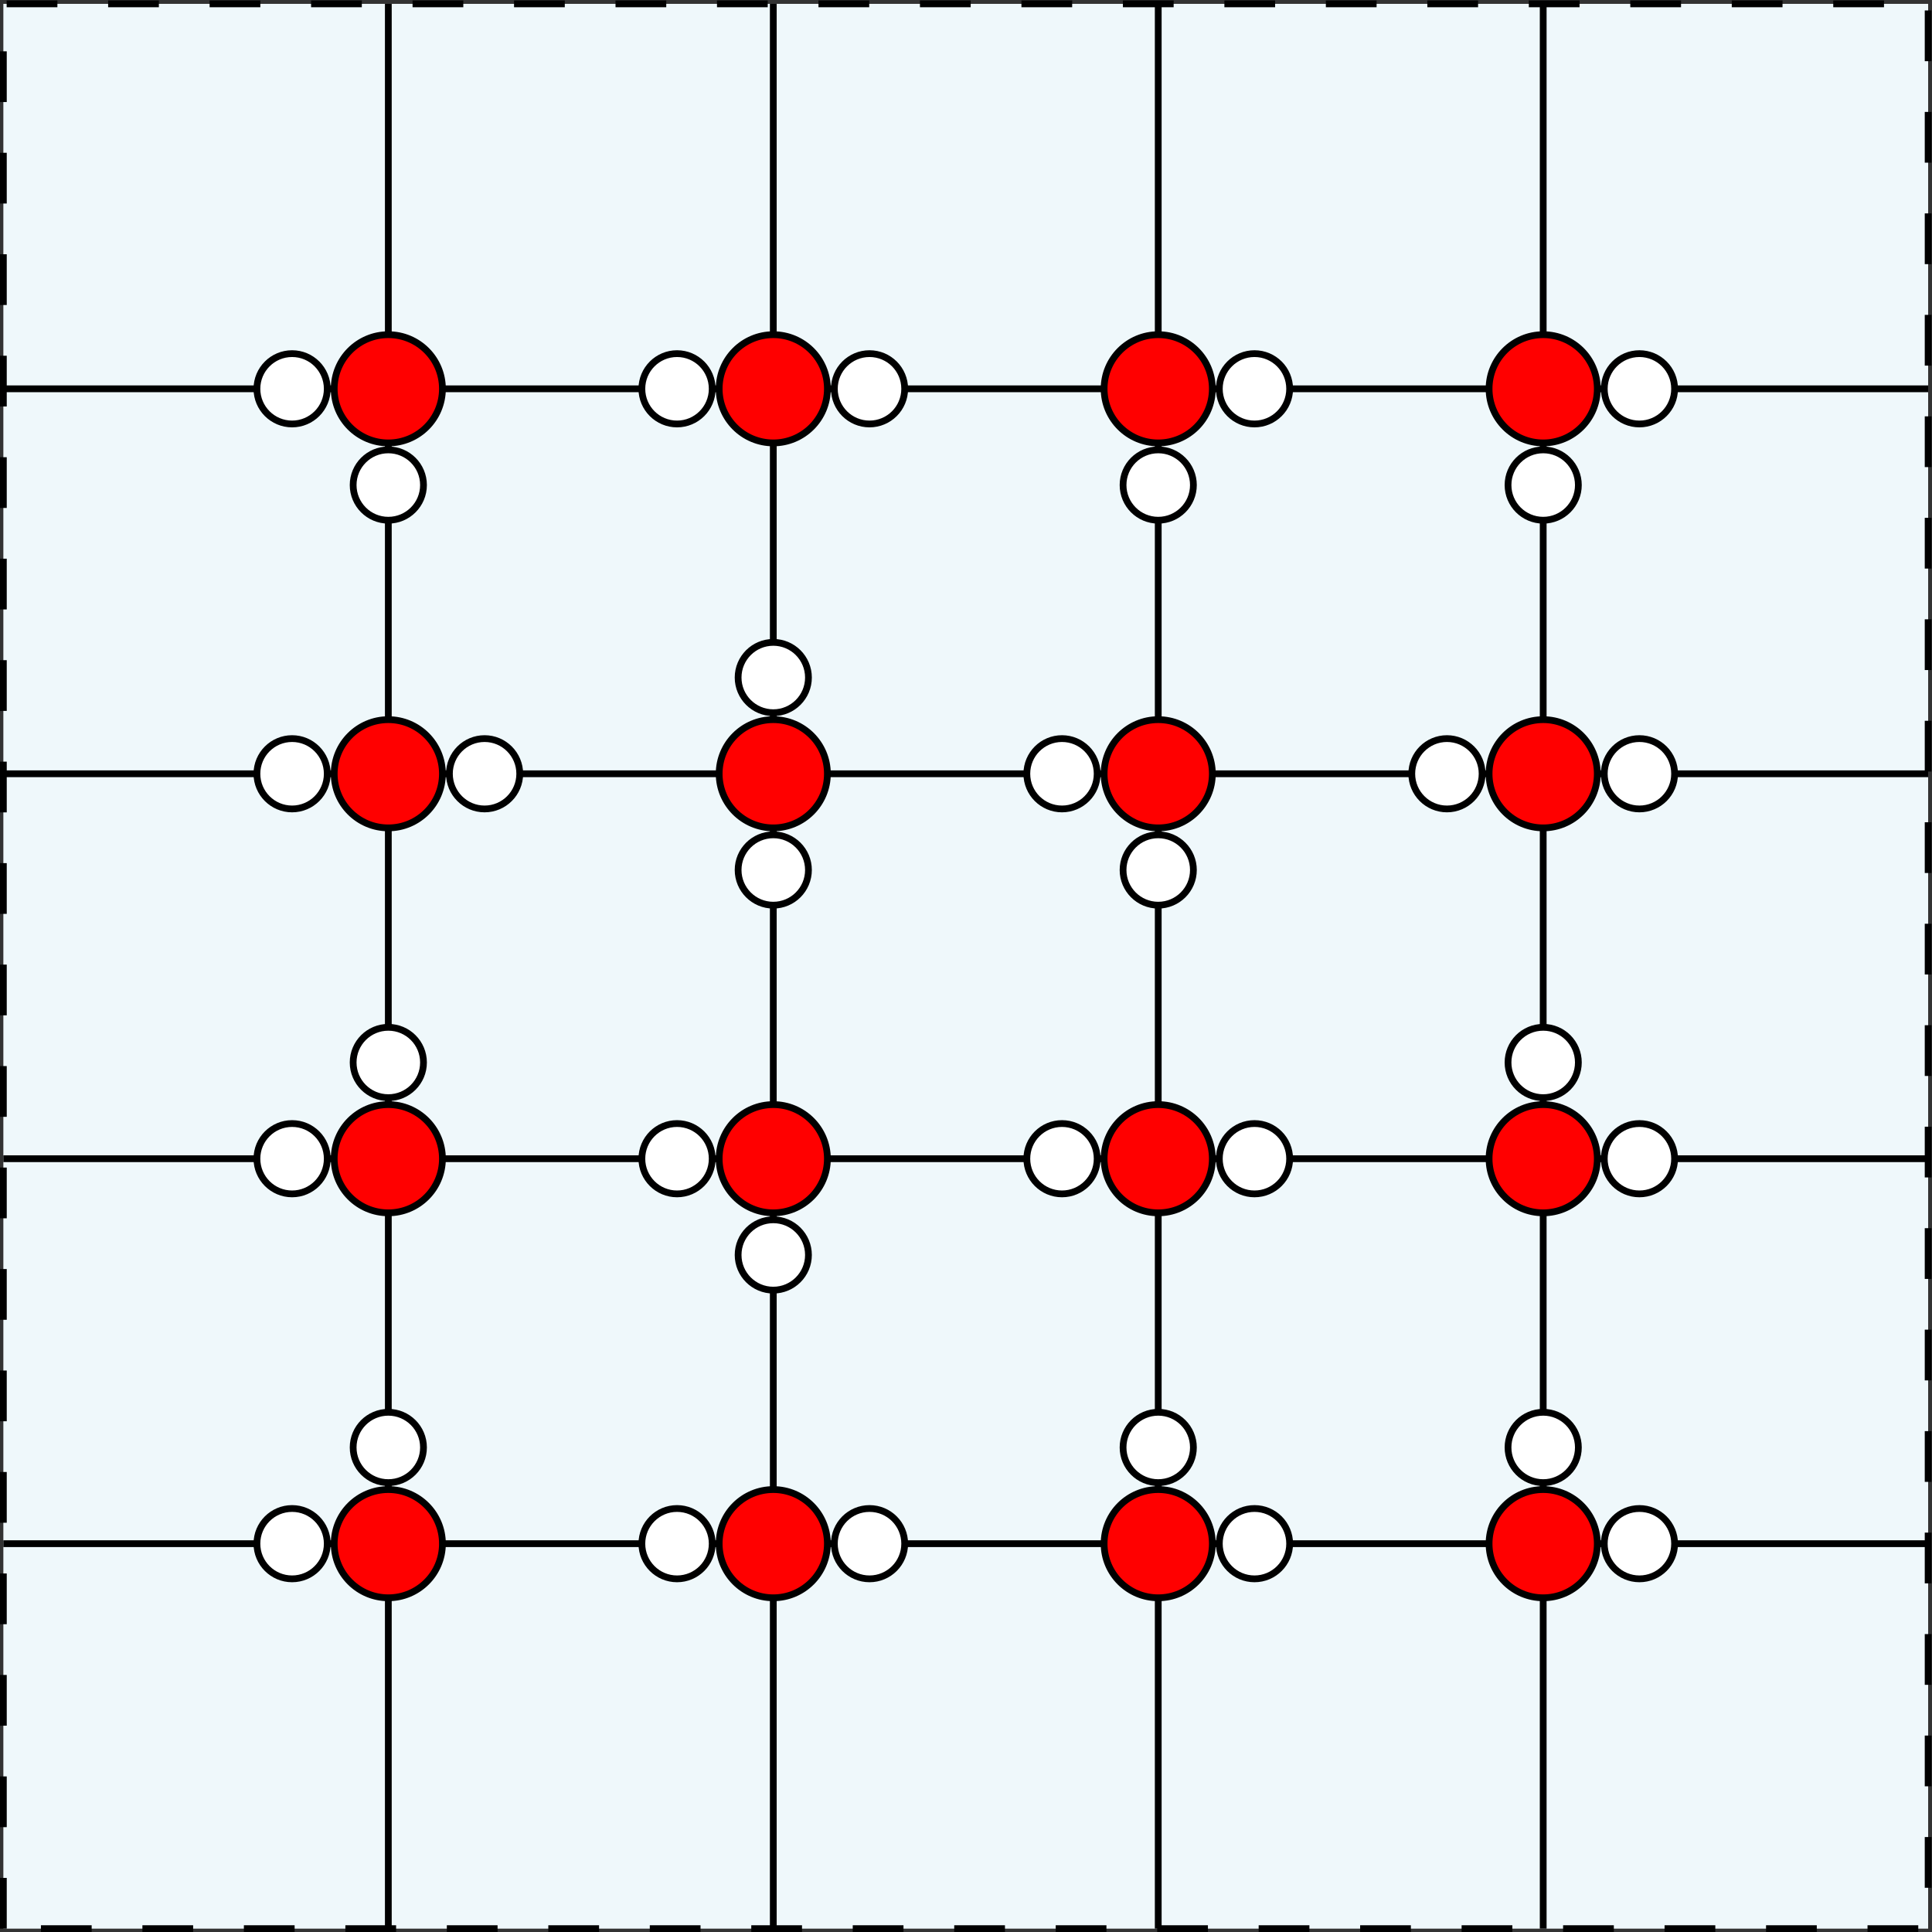 <?xml version="1.0" encoding="UTF-8" standalone="no"?>
<svg
   xmlns:dc="http://purl.org/dc/elements/1.1/"
   xmlns:cc="http://creativecommons.org/ns#"
   xmlns:rdf="http://www.w3.org/1999/02/22-rdf-syntax-ns#"
   xmlns:svg="http://www.w3.org/2000/svg"
   xmlns="http://www.w3.org/2000/svg"
   xmlns:sodipodi="http://sodipodi.sourceforge.net/DTD/sodipodi-0.dtd"
   xmlns:inkscape="http://www.inkscape.org/namespaces/inkscape"
   version="1.1"
   id="svg62"
   xml:space="preserve"
   width="151.713"
   height="151.713"
   viewBox="0 0 151.713 151.713"
   sodipodi:docname="Standalone(5).svg"
   inkscape:version="1.0.1 (1.0.1+r74)"><rect x="0" y="0" width="151.713" height="151.713" fill="#333333" stroke="none"/><defs
     id="defs66" /><sodipodi:namedview
     pagecolor="#ffffff"
     bordercolor="#666666"
     borderopacity="1"
     objecttolerance="10"
     gridtolerance="10"
     guidetolerance="10"
     inkscape:pageopacity="0"
     inkscape:pageshadow="2"
     inkscape:window-width="1294"
     inkscape:window-height="704"
     id="namedview64"
     showgrid="false"
     inkscape:zoom="3.4341082"
     inkscape:cx="75.856667"
     inkscape:cy="75.856667"
     inkscape:window-x="72"
     inkscape:window-y="27"
     inkscape:window-maximized="1"
     inkscape:current-layer="g70" /><g
     id="g70"
     inkscape:groupmode="layer"
     inkscape:label="Standalone Square ice"
     transform="matrix(1.333,0,0,-1.333,0,151.713)"><g
       id="g72"
       transform="translate(22.876,22.876)"><g
         id="g74"><g
           id="g76"><g
             id="g78"><path
               d="M -22.678,-22.678 V 90.71 H 90.71 V -22.678 Z"
               style="fill:#eff8fb;fill-opacity:1;fill-rule:nonzero;stroke:none"
               id="path80" /></g><g
             id="g82"><path
               d="M -22.678,-22.678 V 90.71 H 90.71 V -22.678 Z"
               style="fill:none;stroke:#000000;stroke-width:0.399;stroke-linecap:butt;stroke-linejoin:miter;stroke-miterlimit:10;stroke-dasharray:2.989, 2.989;stroke-dashoffset:0;stroke-opacity:1"
               id="path84" /></g><path
             d="M -22.678,0 H 90.71"
             style="fill:none;stroke:#000000;stroke-width:0.399;stroke-linecap:butt;stroke-linejoin:miter;stroke-miterlimit:10;stroke-dasharray:none;stroke-opacity:1"
             id="path86" /><path
             d="M -22.678,22.678 H 90.71"
             style="fill:none;stroke:#000000;stroke-width:0.399;stroke-linecap:butt;stroke-linejoin:miter;stroke-miterlimit:10;stroke-dasharray:none;stroke-opacity:1"
             id="path88" /><path
             d="M -22.678,45.355 H 90.71"
             style="fill:none;stroke:#000000;stroke-width:0.399;stroke-linecap:butt;stroke-linejoin:miter;stroke-miterlimit:10;stroke-dasharray:none;stroke-opacity:1"
             id="path90" /><path
             d="M -22.678,68.033 H 90.71"
             style="fill:none;stroke:#000000;stroke-width:0.399;stroke-linecap:butt;stroke-linejoin:miter;stroke-miterlimit:10;stroke-dasharray:none;stroke-opacity:1"
             id="path92" /><path
             d="M 0,-22.678 V 90.71"
             style="fill:none;stroke:#000000;stroke-width:0.399;stroke-linecap:butt;stroke-linejoin:miter;stroke-miterlimit:10;stroke-dasharray:none;stroke-opacity:1"
             id="path94" /><path
             d="M 22.678,-22.678 V 90.71"
             style="fill:none;stroke:#000000;stroke-width:0.399;stroke-linecap:butt;stroke-linejoin:miter;stroke-miterlimit:10;stroke-dasharray:none;stroke-opacity:1"
             id="path96" /><path
             d="M 45.355,-22.678 V 90.71"
             style="fill:none;stroke:#000000;stroke-width:0.399;stroke-linecap:butt;stroke-linejoin:miter;stroke-miterlimit:10;stroke-dasharray:none;stroke-opacity:1"
             id="path98" /><path
             d="M 68.033,-22.678 V 90.71"
             style="fill:none;stroke:#000000;stroke-width:0.399;stroke-linecap:butt;stroke-linejoin:miter;stroke-miterlimit:10;stroke-dasharray:none;stroke-opacity:1"
             id="path100" /><g
             id="g102"><path
               d="M 3.188,0 C 3.188,1.761 1.761,3.188 0,3.188 -1.761,3.188 -3.188,1.761 -3.188,0 c 0,-1.761 1.427,-3.188 3.188,-3.188 1.761,0 3.188,1.427 3.188,3.188 z"
               style="fill:#ff0000;fill-opacity:1;fill-rule:nonzero;stroke:#000000;stroke-width:0.399;stroke-linecap:butt;stroke-linejoin:miter;stroke-miterlimit:10;stroke-dasharray:none;stroke-opacity:1"
               id="path104" /></g><g
             id="g106"><path
               d="m 25.866,0 c 0,1.761 -1.427,3.188 -3.188,3.188 -1.761,0 -3.188,-1.427 -3.188,-3.188 0,-1.761 1.427,-3.188 3.188,-3.188 1.761,0 3.188,1.427 3.188,3.188 z"
               style="fill:#ff0000;fill-opacity:1;fill-rule:nonzero;stroke:#000000;stroke-width:0.399;stroke-linecap:butt;stroke-linejoin:miter;stroke-miterlimit:10;stroke-dasharray:none;stroke-opacity:1"
               id="path108" /></g><g
             id="g110"><path
               d="m 48.543,0 c 0,1.761 -1.427,3.188 -3.188,3.188 -1.761,0 -3.188,-1.427 -3.188,-3.188 0,-1.761 1.427,-3.188 3.188,-3.188 1.761,0 3.188,1.427 3.188,3.188 z"
               style="fill:#ff0000;fill-opacity:1;fill-rule:nonzero;stroke:#000000;stroke-width:0.399;stroke-linecap:butt;stroke-linejoin:miter;stroke-miterlimit:10;stroke-dasharray:none;stroke-opacity:1"
               id="path112" /></g><g
             id="g114"><path
               d="m 71.221,0 c 0,1.761 -1.427,3.188 -3.188,3.188 -1.761,0 -3.188,-1.427 -3.188,-3.188 0,-1.761 1.427,-3.188 3.188,-3.188 1.761,0 3.188,1.427 3.188,3.188 z"
               style="fill:#ff0000;fill-opacity:1;fill-rule:nonzero;stroke:#000000;stroke-width:0.399;stroke-linecap:butt;stroke-linejoin:miter;stroke-miterlimit:10;stroke-dasharray:none;stroke-opacity:1"
               id="path116" /></g><g
             id="g118"><path
               d="m 3.188,22.678 c 0,1.761 -1.427,3.188 -3.188,3.188 -1.761,0 -3.188,-1.427 -3.188,-3.188 0,-1.761 1.427,-3.188 3.188,-3.188 1.761,0 3.188,1.427 3.188,3.188 z"
               style="fill:#ff0000;fill-opacity:1;fill-rule:nonzero;stroke:#000000;stroke-width:0.399;stroke-linecap:butt;stroke-linejoin:miter;stroke-miterlimit:10;stroke-dasharray:none;stroke-opacity:1"
               id="path120" /></g><g
             id="g122"><path
               d="m 25.866,22.678 c 0,1.761 -1.427,3.188 -3.188,3.188 -1.761,0 -3.188,-1.427 -3.188,-3.188 0,-1.761 1.427,-3.188 3.188,-3.188 1.761,0 3.188,1.427 3.188,3.188 z"
               style="fill:#ff0000;fill-opacity:1;fill-rule:nonzero;stroke:#000000;stroke-width:0.399;stroke-linecap:butt;stroke-linejoin:miter;stroke-miterlimit:10;stroke-dasharray:none;stroke-opacity:1"
               id="path124" /></g><g
             id="g126"><path
               d="m 48.543,22.678 c 0,1.761 -1.427,3.188 -3.188,3.188 -1.761,0 -3.188,-1.427 -3.188,-3.188 0,-1.761 1.427,-3.188 3.188,-3.188 1.761,0 3.188,1.427 3.188,3.188 z"
               style="fill:#ff0000;fill-opacity:1;fill-rule:nonzero;stroke:#000000;stroke-width:0.399;stroke-linecap:butt;stroke-linejoin:miter;stroke-miterlimit:10;stroke-dasharray:none;stroke-opacity:1"
               id="path128" /></g><g
             id="g130"><path
               d="m 71.221,22.678 c 0,1.761 -1.427,3.188 -3.188,3.188 -1.761,0 -3.188,-1.427 -3.188,-3.188 0,-1.761 1.427,-3.188 3.188,-3.188 1.761,0 3.188,1.427 3.188,3.188 z"
               style="fill:#ff0000;fill-opacity:1;fill-rule:nonzero;stroke:#000000;stroke-width:0.399;stroke-linecap:butt;stroke-linejoin:miter;stroke-miterlimit:10;stroke-dasharray:none;stroke-opacity:1"
               id="path132" /></g><g
             id="g134"><path
               d="m 3.188,45.355 c 0,1.761 -1.427,3.188 -3.188,3.188 -1.761,0 -3.188,-1.427 -3.188,-3.188 0,-1.761 1.427,-3.188 3.188,-3.188 1.761,0 3.188,1.427 3.188,3.188 z"
               style="fill:#ff0000;fill-opacity:1;fill-rule:nonzero;stroke:#000000;stroke-width:0.399;stroke-linecap:butt;stroke-linejoin:miter;stroke-miterlimit:10;stroke-dasharray:none;stroke-opacity:1"
               id="path136" /></g><g
             id="g138"><path
               d="m 25.866,45.355 c 0,1.761 -1.427,3.188 -3.188,3.188 -1.761,0 -3.188,-1.427 -3.188,-3.188 0,-1.761 1.427,-3.188 3.188,-3.188 1.761,0 3.188,1.427 3.188,3.188 z"
               style="fill:#ff0000;fill-opacity:1;fill-rule:nonzero;stroke:#000000;stroke-width:0.399;stroke-linecap:butt;stroke-linejoin:miter;stroke-miterlimit:10;stroke-dasharray:none;stroke-opacity:1"
               id="path140" /></g><g
             id="g142"><path
               d="m 48.543,45.355 c 0,1.761 -1.427,3.188 -3.188,3.188 -1.761,0 -3.188,-1.427 -3.188,-3.188 0,-1.761 1.427,-3.188 3.188,-3.188 1.761,0 3.188,1.427 3.188,3.188 z"
               style="fill:#ff0000;fill-opacity:1;fill-rule:nonzero;stroke:#000000;stroke-width:0.399;stroke-linecap:butt;stroke-linejoin:miter;stroke-miterlimit:10;stroke-dasharray:none;stroke-opacity:1"
               id="path144" /></g><g
             id="g146"><path
               d="m 71.221,45.355 c 0,1.761 -1.427,3.188 -3.188,3.188 -1.761,0 -3.188,-1.427 -3.188,-3.188 0,-1.761 1.427,-3.188 3.188,-3.188 1.761,0 3.188,1.427 3.188,3.188 z"
               style="fill:#ff0000;fill-opacity:1;fill-rule:nonzero;stroke:#000000;stroke-width:0.399;stroke-linecap:butt;stroke-linejoin:miter;stroke-miterlimit:10;stroke-dasharray:none;stroke-opacity:1"
               id="path148" /></g><g
             id="g150"><path
               d="m 3.188,68.033 c 0,1.761 -1.427,3.188 -3.188,3.188 -1.761,0 -3.188,-1.427 -3.188,-3.188 0,-1.761 1.427,-3.188 3.188,-3.188 1.761,0 3.188,1.427 3.188,3.188 z"
               style="fill:#ff0000;fill-opacity:1;fill-rule:nonzero;stroke:#000000;stroke-width:0.399;stroke-linecap:butt;stroke-linejoin:miter;stroke-miterlimit:10;stroke-dasharray:none;stroke-opacity:1"
               id="path152" /></g><g
             id="g154"><path
               d="m 25.866,68.033 c 0,1.761 -1.427,3.188 -3.188,3.188 -1.761,0 -3.188,-1.427 -3.188,-3.188 0,-1.761 1.427,-3.188 3.188,-3.188 1.761,0 3.188,1.427 3.188,3.188 z"
               style="fill:#ff0000;fill-opacity:1;fill-rule:nonzero;stroke:#000000;stroke-width:0.399;stroke-linecap:butt;stroke-linejoin:miter;stroke-miterlimit:10;stroke-dasharray:none;stroke-opacity:1"
               id="path156" /></g><g
             id="g158"><path
               d="m 48.543,68.033 c 0,1.761 -1.427,3.188 -3.188,3.188 -1.761,0 -3.188,-1.427 -3.188,-3.188 0,-1.761 1.427,-3.188 3.188,-3.188 1.761,0 3.188,1.427 3.188,3.188 z"
               style="fill:#ff0000;fill-opacity:1;fill-rule:nonzero;stroke:#000000;stroke-width:0.399;stroke-linecap:butt;stroke-linejoin:miter;stroke-miterlimit:10;stroke-dasharray:none;stroke-opacity:1"
               id="path160" /></g><g
             id="g162"><path
               d="m 71.221,68.033 c 0,1.761 -1.427,3.188 -3.188,3.188 -1.761,0 -3.188,-1.427 -3.188,-3.188 0,-1.761 1.427,-3.188 3.188,-3.188 1.761,0 3.188,1.427 3.188,3.188 z"
               style="fill:#ff0000;fill-opacity:1;fill-rule:nonzero;stroke:#000000;stroke-width:0.399;stroke-linecap:butt;stroke-linejoin:miter;stroke-miterlimit:10;stroke-dasharray:none;stroke-opacity:1"
               id="path164" /></g><g
             id="g166"><path
               d="m -3.597,0 c 0,1.144 -0.928,2.072 -2.072,2.072 -1.144,0 -2.072,-0.928 -2.072,-2.072 0,-1.144 0.928,-2.072 2.072,-2.072 1.144,0 2.072,0.928 2.072,2.072 z"
               style="fill:#ffffff;fill-opacity:1;fill-rule:nonzero;stroke:#000000;stroke-width:0.399;stroke-linecap:butt;stroke-linejoin:miter;stroke-miterlimit:10;stroke-dasharray:none;stroke-opacity:1"
               id="path168" /></g><g
             id="g170"><path
               d="m 2.072,5.669 c 0,1.144 -0.928,2.072 -2.072,2.072 -1.144,0 -2.072,-0.928 -2.072,-2.072 0,-1.144 0.928,-2.072 2.072,-2.072 1.144,0 2.072,0.928 2.072,2.072 z"
               style="fill:#ffffff;fill-opacity:1;fill-rule:nonzero;stroke:#000000;stroke-width:0.399;stroke-linecap:butt;stroke-linejoin:miter;stroke-miterlimit:10;stroke-dasharray:none;stroke-opacity:1"
               id="path172" /></g><g
             id="g174"><path
               d="m 19.08,0 c 0,1.144 -0.928,2.072 -2.072,2.072 -1.144,0 -2.072,-0.928 -2.072,-2.072 0,-1.144 0.928,-2.072 2.072,-2.072 1.144,0 2.072,0.928 2.072,2.072 z"
               style="fill:#ffffff;fill-opacity:1;fill-rule:nonzero;stroke:#000000;stroke-width:0.399;stroke-linecap:butt;stroke-linejoin:miter;stroke-miterlimit:10;stroke-dasharray:none;stroke-opacity:1"
               id="path176" /></g><g
             id="g178"><path
               d="m 30.419,0 c 0,1.144 -0.928,2.072 -2.072,2.072 -1.144,0 -2.072,-0.928 -2.072,-2.072 0,-1.144 0.928,-2.072 2.072,-2.072 1.144,0 2.072,0.928 2.072,2.072 z"
               style="fill:#ffffff;fill-opacity:1;fill-rule:nonzero;stroke:#000000;stroke-width:0.399;stroke-linecap:butt;stroke-linejoin:miter;stroke-miterlimit:10;stroke-dasharray:none;stroke-opacity:1"
               id="path180" /></g><g
             id="g182"><path
               d="m 47.427,5.669 c 0,1.144 -0.928,2.072 -2.072,2.072 -1.144,0 -2.072,-0.928 -2.072,-2.072 0,-1.144 0.928,-2.072 2.072,-2.072 1.144,0 2.072,0.928 2.072,2.072 z"
               style="fill:#ffffff;fill-opacity:1;fill-rule:nonzero;stroke:#000000;stroke-width:0.399;stroke-linecap:butt;stroke-linejoin:miter;stroke-miterlimit:10;stroke-dasharray:none;stroke-opacity:1"
               id="path184" /></g><g
             id="g186"><path
               d="m 53.097,0 c 0,1.144 -0.928,2.072 -2.072,2.072 -1.144,0 -2.072,-0.928 -2.072,-2.072 0,-1.144 0.928,-2.072 2.072,-2.072 1.144,0 2.072,0.928 2.072,2.072 z"
               style="fill:#ffffff;fill-opacity:1;fill-rule:nonzero;stroke:#000000;stroke-width:0.399;stroke-linecap:butt;stroke-linejoin:miter;stroke-miterlimit:10;stroke-dasharray:none;stroke-opacity:1"
               id="path188" /></g><g
             id="g190"><path
               d="m 70.105,5.669 c 0,1.144 -0.928,2.072 -2.072,2.072 -1.145,0 -2.072,-0.928 -2.072,-2.072 0,-1.144 0.928,-2.072 2.072,-2.072 1.144,0 2.072,0.928 2.072,2.072 z"
               style="fill:#ffffff;fill-opacity:1;fill-rule:nonzero;stroke:#000000;stroke-width:0.399;stroke-linecap:butt;stroke-linejoin:miter;stroke-miterlimit:10;stroke-dasharray:none;stroke-opacity:1"
               id="path192" /></g><g
             id="g194"><path
               d="m 75.774,0 c 0,1.144 -0.928,2.072 -2.072,2.072 -1.144,0 -2.072,-0.928 -2.072,-2.072 0,-1.144 0.928,-2.072 2.072,-2.072 1.144,0 2.072,0.928 2.072,2.072 z"
               style="fill:#ffffff;fill-opacity:1;fill-rule:nonzero;stroke:#000000;stroke-width:0.399;stroke-linecap:butt;stroke-linejoin:miter;stroke-miterlimit:10;stroke-dasharray:none;stroke-opacity:1"
               id="path196" /></g><g
             id="g198"><path
               d="m -3.597,22.678 c 0,1.144 -0.928,2.072 -2.072,2.072 -1.144,0 -2.072,-0.928 -2.072,-2.072 0,-1.144 0.928,-2.072 2.072,-2.072 1.144,0 2.072,0.928 2.072,2.072 z"
               style="fill:#ffffff;fill-opacity:1;fill-rule:nonzero;stroke:#000000;stroke-width:0.399;stroke-linecap:butt;stroke-linejoin:miter;stroke-miterlimit:10;stroke-dasharray:none;stroke-opacity:1"
               id="path200" /></g><g
             id="g202"><path
               d="m 2.072,28.347 c 0,1.144 -0.928,2.072 -2.072,2.072 -1.144,0 -2.072,-0.928 -2.072,-2.072 0,-1.144 0.928,-2.072 2.072,-2.072 1.144,0 2.072,0.928 2.072,2.072 z"
               style="fill:#ffffff;fill-opacity:1;fill-rule:nonzero;stroke:#000000;stroke-width:0.399;stroke-linecap:butt;stroke-linejoin:miter;stroke-miterlimit:10;stroke-dasharray:none;stroke-opacity:1"
               id="path204" /></g><g
             id="g206"><path
               d="m 19.08,22.678 c 0,1.144 -0.928,2.072 -2.072,2.072 -1.144,0 -2.072,-0.928 -2.072,-2.072 0,-1.144 0.928,-2.072 2.072,-2.072 1.144,0 2.072,0.928 2.072,2.072 z"
               style="fill:#ffffff;fill-opacity:1;fill-rule:nonzero;stroke:#000000;stroke-width:0.399;stroke-linecap:butt;stroke-linejoin:miter;stroke-miterlimit:10;stroke-dasharray:none;stroke-opacity:1"
               id="path208" /></g><g
             id="g210"><path
               d="m 24.75,17.008 c 0,1.144 -0.928,2.072 -2.072,2.072 -1.144,0 -2.072,-0.928 -2.072,-2.072 0,-1.144 0.928,-2.072 2.072,-2.072 1.144,0 2.072,0.928 2.072,2.072 z"
               style="fill:#ffffff;fill-opacity:1;fill-rule:nonzero;stroke:#000000;stroke-width:0.399;stroke-linecap:butt;stroke-linejoin:miter;stroke-miterlimit:10;stroke-dasharray:none;stroke-opacity:1"
               id="path212" /></g><g
             id="g214"><path
               d="m 41.758,22.678 c 0,1.144 -0.928,2.072 -2.072,2.072 -1.144,0 -2.072,-0.928 -2.072,-2.072 0,-1.144 0.928,-2.072 2.072,-2.072 1.144,0 2.072,0.928 2.072,2.072 z"
               style="fill:#ffffff;fill-opacity:1;fill-rule:nonzero;stroke:#000000;stroke-width:0.399;stroke-linecap:butt;stroke-linejoin:miter;stroke-miterlimit:10;stroke-dasharray:none;stroke-opacity:1"
               id="path216" /></g><g
             id="g218"><path
               d="m 53.097,22.678 c 0,1.144 -0.928,2.072 -2.072,2.072 -1.144,0 -2.072,-0.928 -2.072,-2.072 0,-1.144 0.928,-2.072 2.072,-2.072 1.144,0 2.072,0.928 2.072,2.072 z"
               style="fill:#ffffff;fill-opacity:1;fill-rule:nonzero;stroke:#000000;stroke-width:0.399;stroke-linecap:butt;stroke-linejoin:miter;stroke-miterlimit:10;stroke-dasharray:none;stroke-opacity:1"
               id="path220" /></g><g
             id="g222"><path
               d="m 70.105,28.347 c 0,1.144 -0.928,2.072 -2.072,2.072 -1.145,0 -2.072,-0.928 -2.072,-2.072 0,-1.144 0.928,-2.072 2.072,-2.072 1.144,0 2.072,0.928 2.072,2.072 z"
               style="fill:#ffffff;fill-opacity:1;fill-rule:nonzero;stroke:#000000;stroke-width:0.399;stroke-linecap:butt;stroke-linejoin:miter;stroke-miterlimit:10;stroke-dasharray:none;stroke-opacity:1"
               id="path224" /></g><g
             id="g226"><path
               d="m 75.774,22.678 c 0,1.144 -0.928,2.072 -2.072,2.072 -1.144,0 -2.072,-0.928 -2.072,-2.072 0,-1.144 0.928,-2.072 2.072,-2.072 1.144,0 2.072,0.928 2.072,2.072 z"
               style="fill:#ffffff;fill-opacity:1;fill-rule:nonzero;stroke:#000000;stroke-width:0.399;stroke-linecap:butt;stroke-linejoin:miter;stroke-miterlimit:10;stroke-dasharray:none;stroke-opacity:1"
               id="path228" /></g><g
             id="g230"><path
               d="m -3.597,45.355 c 0,1.144 -0.928,2.072 -2.072,2.072 -1.144,0 -2.072,-0.928 -2.072,-2.072 0,-1.144 0.928,-2.072 2.072,-2.072 1.144,0 2.072,0.928 2.072,2.072 z"
               style="fill:#ffffff;fill-opacity:1;fill-rule:nonzero;stroke:#000000;stroke-width:0.399;stroke-linecap:butt;stroke-linejoin:miter;stroke-miterlimit:10;stroke-dasharray:none;stroke-opacity:1"
               id="path232" /></g><g
             id="g234"><path
               d="m 7.742,45.355 c 0,1.144 -0.928,2.072 -2.072,2.072 -1.144,0 -2.072,-0.928 -2.072,-2.072 0,-1.144 0.928,-2.072 2.072,-2.072 1.144,0 2.072,0.928 2.072,2.072 z"
               style="fill:#ffffff;fill-opacity:1;fill-rule:nonzero;stroke:#000000;stroke-width:0.399;stroke-linecap:butt;stroke-linejoin:miter;stroke-miterlimit:10;stroke-dasharray:none;stroke-opacity:1"
               id="path236" /></g><g
             id="g238"><path
               d="m 24.75,51.024 c 0,1.144 -0.928,2.072 -2.072,2.072 -1.144,0 -2.072,-0.928 -2.072,-2.072 0,-1.144 0.928,-2.072 2.072,-2.072 1.144,0 2.072,0.928 2.072,2.072 z"
               style="fill:#ffffff;fill-opacity:1;fill-rule:nonzero;stroke:#000000;stroke-width:0.399;stroke-linecap:butt;stroke-linejoin:miter;stroke-miterlimit:10;stroke-dasharray:none;stroke-opacity:1"
               id="path240" /></g><g
             id="g242"><path
               d="m 24.75,39.686 c 0,1.144 -0.928,2.072 -2.072,2.072 -1.144,0 -2.072,-0.928 -2.072,-2.072 0,-1.144 0.928,-2.072 2.072,-2.072 1.144,0 2.072,0.928 2.072,2.072 z"
               style="fill:#ffffff;fill-opacity:1;fill-rule:nonzero;stroke:#000000;stroke-width:0.399;stroke-linecap:butt;stroke-linejoin:miter;stroke-miterlimit:10;stroke-dasharray:none;stroke-opacity:1"
               id="path244" /></g><g
             id="g246"><path
               d="m 41.758,45.355 c 0,1.144 -0.928,2.072 -2.072,2.072 -1.144,0 -2.072,-0.928 -2.072,-2.072 0,-1.144 0.928,-2.072 2.072,-2.072 1.144,0 2.072,0.928 2.072,2.072 z"
               style="fill:#ffffff;fill-opacity:1;fill-rule:nonzero;stroke:#000000;stroke-width:0.399;stroke-linecap:butt;stroke-linejoin:miter;stroke-miterlimit:10;stroke-dasharray:none;stroke-opacity:1"
               id="path248" /></g><g
             id="g250"><path
               d="m 47.427,39.686 c 0,1.144 -0.928,2.072 -2.072,2.072 -1.144,0 -2.072,-0.928 -2.072,-2.072 0,-1.144 0.928,-2.072 2.072,-2.072 1.144,0 2.072,0.928 2.072,2.072 z"
               style="fill:#ffffff;fill-opacity:1;fill-rule:nonzero;stroke:#000000;stroke-width:0.399;stroke-linecap:butt;stroke-linejoin:miter;stroke-miterlimit:10;stroke-dasharray:none;stroke-opacity:1"
               id="path252" /></g><g
             id="g254"><path
               d="m 64.435,45.355 c 0,1.144 -0.928,2.072 -2.072,2.072 -1.144,0 -2.072,-0.928 -2.072,-2.072 0,-1.144 0.928,-2.072 2.072,-2.072 1.144,0 2.072,0.928 2.072,2.072 z"
               style="fill:#ffffff;fill-opacity:1;fill-rule:nonzero;stroke:#000000;stroke-width:0.399;stroke-linecap:butt;stroke-linejoin:miter;stroke-miterlimit:10;stroke-dasharray:none;stroke-opacity:1"
               id="path256" /></g><g
             id="g258"><path
               d="m 75.774,45.355 c 0,1.144 -0.928,2.072 -2.072,2.072 -1.144,0 -2.072,-0.928 -2.072,-2.072 0,-1.144 0.928,-2.072 2.072,-2.072 1.144,0 2.072,0.928 2.072,2.072 z"
               style="fill:#ffffff;fill-opacity:1;fill-rule:nonzero;stroke:#000000;stroke-width:0.399;stroke-linecap:butt;stroke-linejoin:miter;stroke-miterlimit:10;stroke-dasharray:none;stroke-opacity:1"
               id="path260" /></g><g
             id="g262"><path
               d="m -3.597,68.033 c 0,1.144 -0.928,2.072 -2.072,2.072 -1.144,0 -2.072,-0.928 -2.072,-2.072 0,-1.145 0.928,-2.072 2.072,-2.072 1.144,0 2.072,0.928 2.072,2.072 z"
               style="fill:#ffffff;fill-opacity:1;fill-rule:nonzero;stroke:#000000;stroke-width:0.399;stroke-linecap:butt;stroke-linejoin:miter;stroke-miterlimit:10;stroke-dasharray:none;stroke-opacity:1"
               id="path264" /></g><g
             id="g266"><path
               d="m 2.072,62.363 c 0,1.144 -0.928,2.072 -2.072,2.072 -1.144,0 -2.072,-0.928 -2.072,-2.072 0,-1.144 0.928,-2.072 2.072,-2.072 1.144,0 2.072,0.928 2.072,2.072 z"
               style="fill:#ffffff;fill-opacity:1;fill-rule:nonzero;stroke:#000000;stroke-width:0.399;stroke-linecap:butt;stroke-linejoin:miter;stroke-miterlimit:10;stroke-dasharray:none;stroke-opacity:1"
               id="path268" /></g><g
             id="g270"><path
               d="m 19.08,68.033 c 0,1.144 -0.928,2.072 -2.072,2.072 -1.144,0 -2.072,-0.928 -2.072,-2.072 0,-1.145 0.928,-2.072 2.072,-2.072 1.144,0 2.072,0.928 2.072,2.072 z"
               style="fill:#ffffff;fill-opacity:1;fill-rule:nonzero;stroke:#000000;stroke-width:0.399;stroke-linecap:butt;stroke-linejoin:miter;stroke-miterlimit:10;stroke-dasharray:none;stroke-opacity:1"
               id="path272" /></g><g
             id="g274"><path
               d="m 30.419,68.033 c 0,1.144 -0.928,2.072 -2.072,2.072 -1.144,0 -2.072,-0.928 -2.072,-2.072 0,-1.145 0.928,-2.072 2.072,-2.072 1.144,0 2.072,0.928 2.072,2.072 z"
               style="fill:#ffffff;fill-opacity:1;fill-rule:nonzero;stroke:#000000;stroke-width:0.399;stroke-linecap:butt;stroke-linejoin:miter;stroke-miterlimit:10;stroke-dasharray:none;stroke-opacity:1"
               id="path276" /></g><g
             id="g278"><path
               d="m 47.427,62.363 c 0,1.144 -0.928,2.072 -2.072,2.072 -1.144,0 -2.072,-0.928 -2.072,-2.072 0,-1.144 0.928,-2.072 2.072,-2.072 1.144,0 2.072,0.928 2.072,2.072 z"
               style="fill:#ffffff;fill-opacity:1;fill-rule:nonzero;stroke:#000000;stroke-width:0.399;stroke-linecap:butt;stroke-linejoin:miter;stroke-miterlimit:10;stroke-dasharray:none;stroke-opacity:1"
               id="path280" /></g><g
             id="g282"><path
               d="m 53.097,68.033 c 0,1.144 -0.928,2.072 -2.072,2.072 -1.144,0 -2.072,-0.928 -2.072,-2.072 0,-1.145 0.928,-2.072 2.072,-2.072 1.144,0 2.072,0.928 2.072,2.072 z"
               style="fill:#ffffff;fill-opacity:1;fill-rule:nonzero;stroke:#000000;stroke-width:0.399;stroke-linecap:butt;stroke-linejoin:miter;stroke-miterlimit:10;stroke-dasharray:none;stroke-opacity:1"
               id="path284" /></g><g
             id="g286"><path
               d="m 70.105,62.363 c 0,1.144 -0.928,2.072 -2.072,2.072 -1.145,0 -2.072,-0.928 -2.072,-2.072 0,-1.144 0.928,-2.072 2.072,-2.072 1.144,0 2.072,0.928 2.072,2.072 z"
               style="fill:#ffffff;fill-opacity:1;fill-rule:nonzero;stroke:#000000;stroke-width:0.399;stroke-linecap:butt;stroke-linejoin:miter;stroke-miterlimit:10;stroke-dasharray:none;stroke-opacity:1"
               id="path288" /></g><g
             id="g290"><path
               d="m 75.774,68.033 c 0,1.144 -0.928,2.072 -2.072,2.072 -1.144,0 -2.072,-0.928 -2.072,-2.072 0,-1.145 0.928,-2.072 2.072,-2.072 1.144,0 2.072,0.928 2.072,2.072 z"
               style="fill:#ffffff;fill-opacity:1;fill-rule:nonzero;stroke:#000000;stroke-width:0.399;stroke-linecap:butt;stroke-linejoin:miter;stroke-miterlimit:10;stroke-dasharray:none;stroke-opacity:1"
               id="path292" /></g></g></g></g></g></svg>
